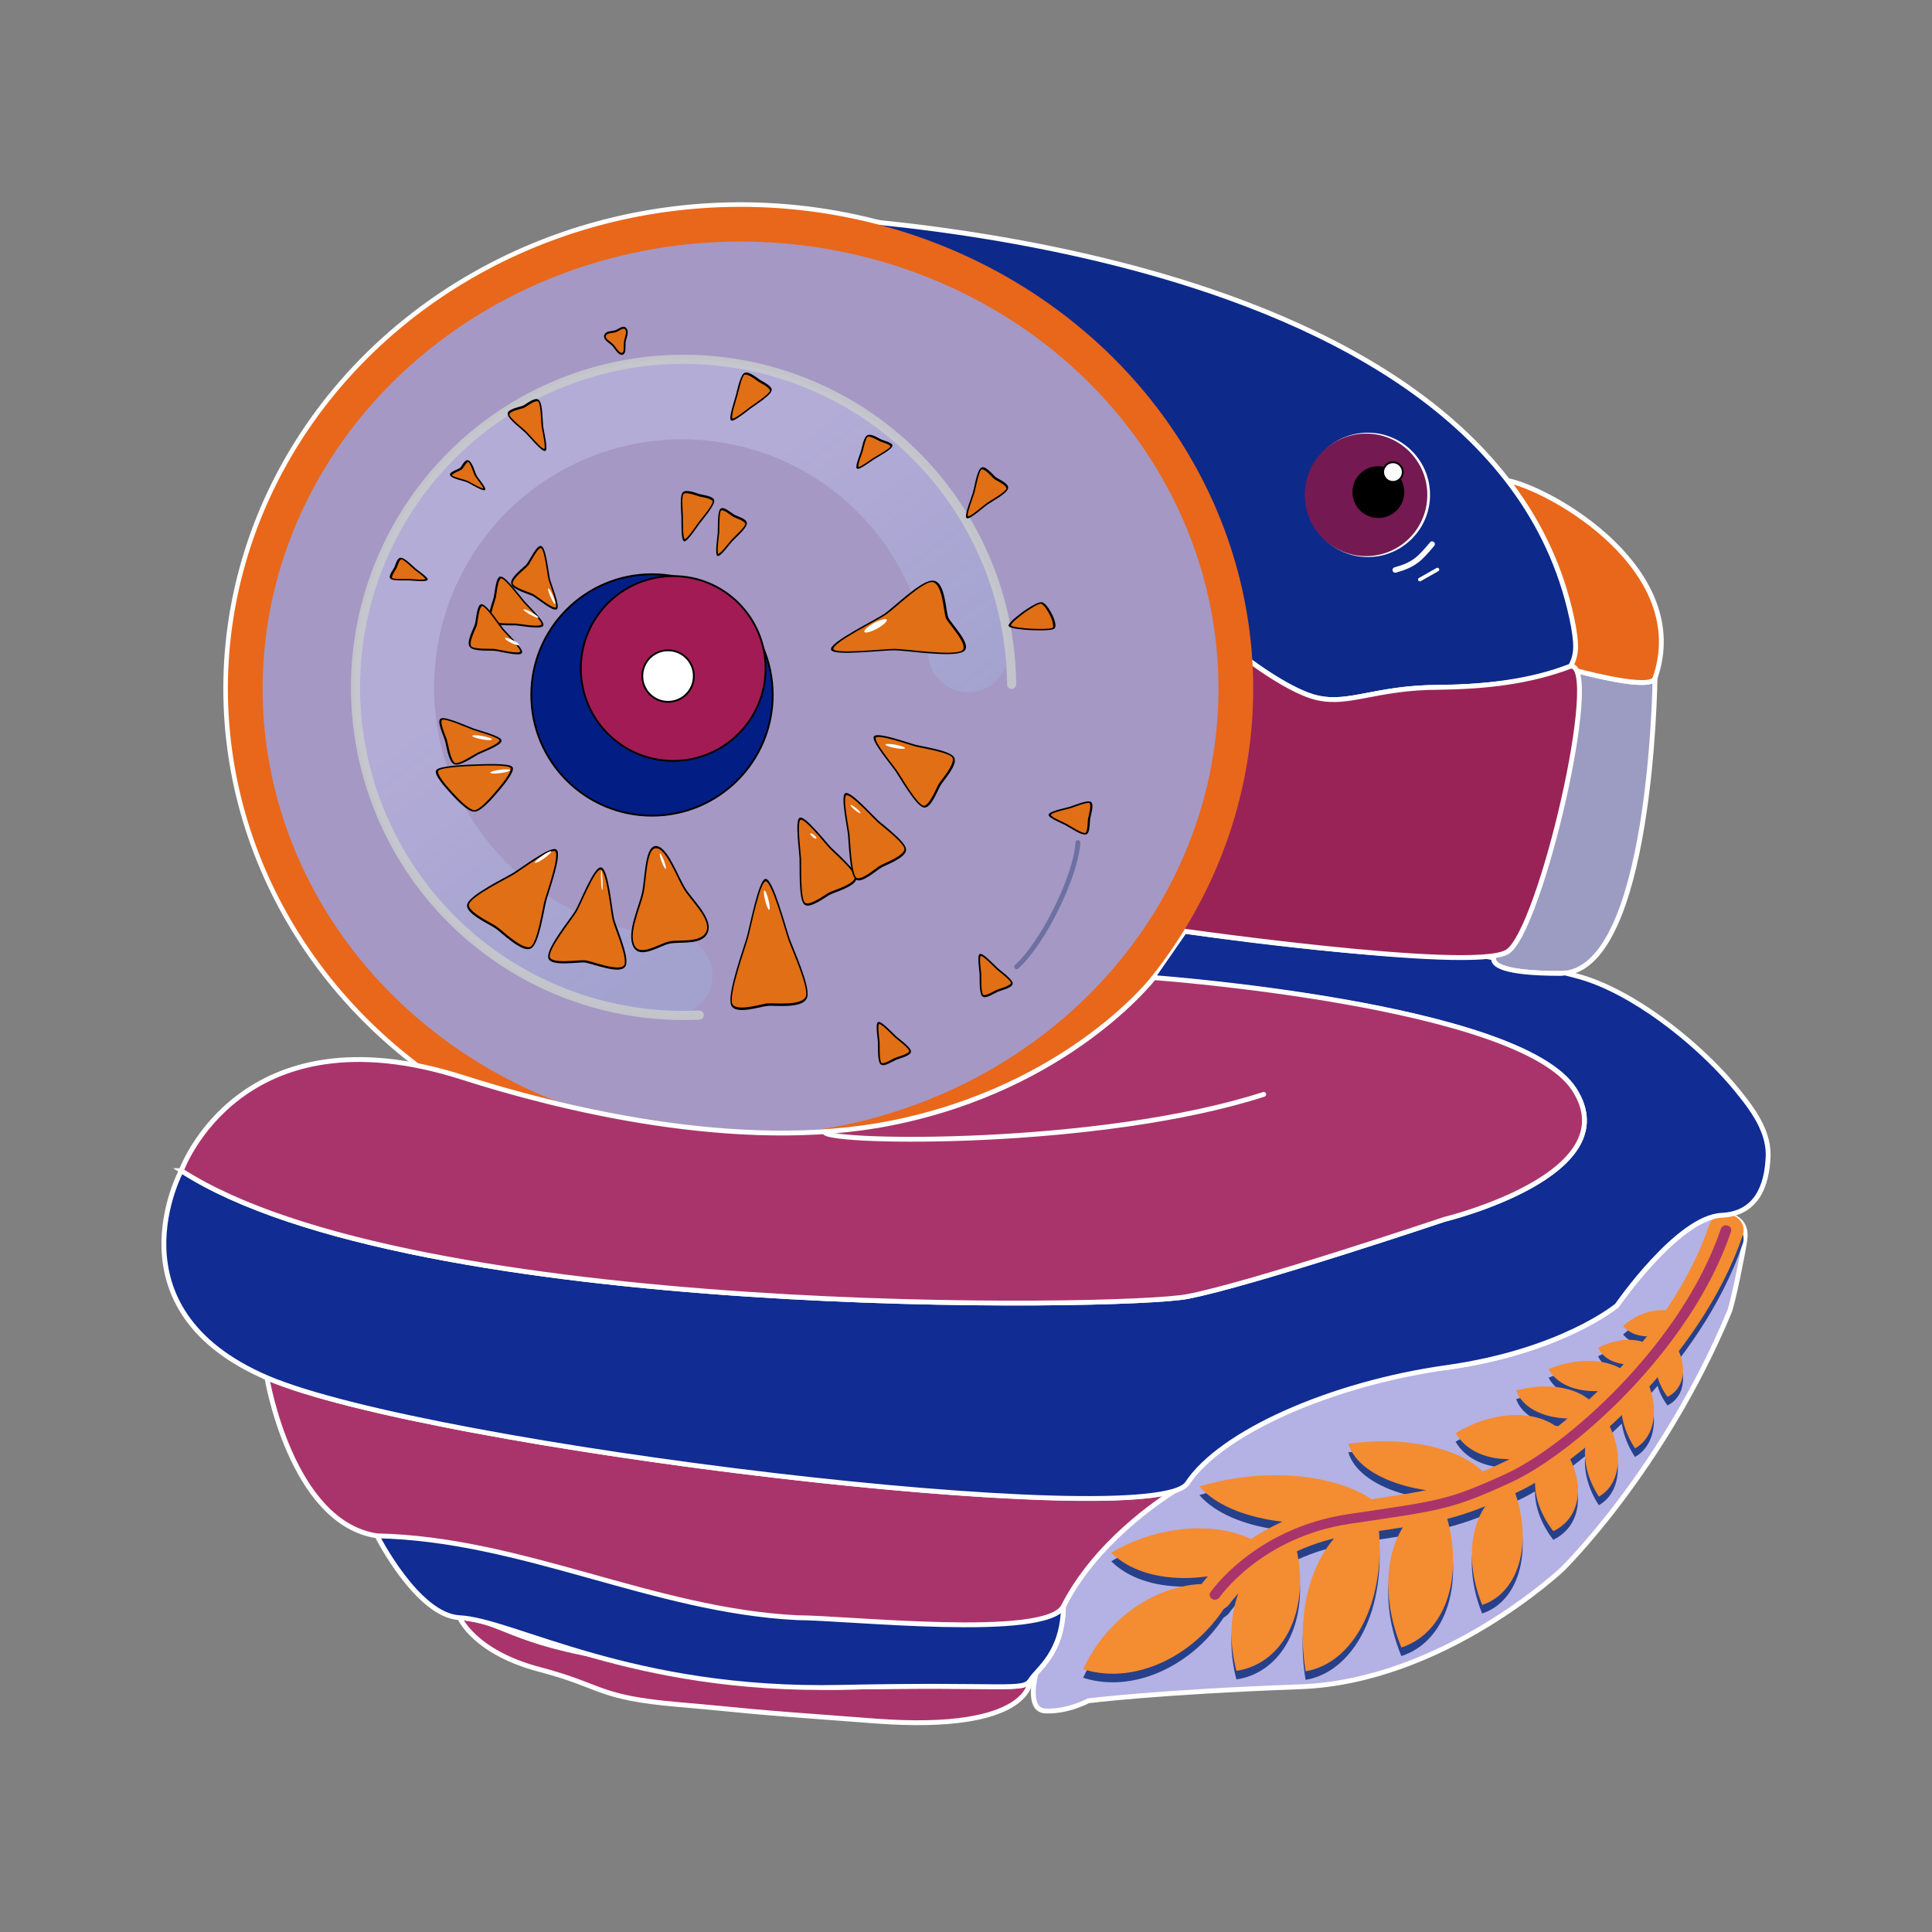 <?xml version="1.0" encoding="UTF-8" standalone="no"?>
<!-- Created with Inkscape (http://www.inkscape.org/) -->

<svg
   width="105.833mm"
   height="105.833mm"
   viewBox="0 0 105.833 105.833"
   version="1.1"
   id="svg5"
   xml:space="preserve"
   inkscape:version="1.4 (1:1.4+202410161351+e7c3feb100)"
   sodipodi:docname="logo_color.svg"
   inkscape:export-filename="logo_1200dpi.png"
   inkscape:export-xdpi="1200"
   inkscape:export-ydpi="1200"
   xmlns:inkscape="http://www.inkscape.org/namespaces/inkscape"
   xmlns:sodipodi="http://sodipodi.sourceforge.net/DTD/sodipodi-0.dtd"
   xmlns:xlink="http://www.w3.org/1999/xlink"
   xmlns="http://www.w3.org/2000/svg"
   xmlns:svg="http://www.w3.org/2000/svg"><rect x="0" y="0" width="105.833" height="105.833" fill="#808080" stroke="none"/><sodipodi:namedview
     id="namedview7"
     pagecolor="#ffffff"
     bordercolor="#000000"
     borderopacity="1"
     inkscape:showpageshadow="false"
     inkscape:pageopacity="0"
     inkscape:pagecheckerboard="true"
     inkscape:deskcolor="#bebebe"
     inkscape:document-units="mm"
     showgrid="false"
     showguides="false"
     inkscape:zoom="1"
     inkscape:cx="351.5"
     inkscape:cy="159.5"
     inkscape:window-width="1854"
     inkscape:window-height="1011"
     inkscape:window-x="0"
     inkscape:window-y="0"
     inkscape:window-maximized="1"
     inkscape:current-layer="layer2"
     labelstyle="default"
     shape-rendering="auto" /><defs
     id="defs2"><linearGradient
       inkscape:collect="always"
       id="linearGradient10751"><stop
         style="stop-color:#a3a3d0;stop-opacity:0.925;"
         offset="0"
         id="stop10747" /><stop
         style="stop-color:#b3acd7;stop-opacity:1;"
         offset="1"
         id="stop10749" /></linearGradient><linearGradient
       inkscape:collect="always"
       xlink:href="#linearGradient10751"
       id="linearGradient1"
       gradientUnits="userSpaceOnUse"
       gradientTransform="translate(-0.136,0.421)"
       x1="203.248"
       y1="-74.68"
       x2="186.634"
       y2="-65.782" /></defs><g
     inkscape:label="Original"
     inkscape:groupmode="layer"
     id="layer1"
     transform="translate(-42.419,-251.185)"
     style="display:inline" /><g
     inkscape:groupmode="layer"
     id="layer2"
     inkscape:label="Vector"
     style="display:inline"
     transform="translate(-64.428,-140.291)"><path
       d="m 104.995,152.573 a 27.131,25.442 0 0 0 -27.132,25.442 27.131,25.442 0 0 0 27.132,25.442 27.131,25.442 0 0 0 27.131,-25.442 27.131,25.442 0 0 0 -27.131,-25.442 z"
       style="display:inline;fill:none;stroke:#ffffff;stroke-width:2.402;stroke-linecap:round;stroke-dasharray:none;stroke-opacity:1"
       id="path110-3" /><path
       d="m 159.033,206.821 c -0.101,0.014 -0.192,0.039 -0.302,0.044 -2.392,0.111 -5.729,4.939 -5.729,4.939 0,0 -3.003,2.513 -9.344,3.403 -13.968,0.687 -19.909,10.977 -20.976,13.071 -0.033,2.16 -0.965,3.077 -1.512,3.693 -0.173,0.75 -0.336,2.006 0.524,2.045 1.224,0.056 2.348,-0.556 2.348,-0.556 0,0 3.77,-0.483 11.612,-0.77 7.842,-0.287 14.35,-6.433 14.35,-6.433 0,0 5.521,-5.378 9.177,-14.154 0.212,-0.636 0.722,-3.126 0.829,-3.906 0.12,-0.869 -0.389,-1.22 -0.977,-1.377 z"
       style="display:inline;fill:#b4b1e4;stroke:#ffffff;stroke-width:0.265px"
       id="path103"
       sodipodi:nodetypes="ssccccscsccsss" /><g
       id="g3"
       transform="matrix(0.968,0,0,0.889,-177.291,3.185)"><g
         id="g4-3"
         transform="matrix(1,0.007,-0.006,1,46.435,21.765)"
         style="display:inline;fill:#f48c32;fill-opacity:1"><g
           id="g5"
           transform="translate(-40.553,-12.511)"><g
             id="g6"
             transform="translate(6.763,3.886)"><g
               id="g4"
               transform="translate(1.2916668e-6,0.529)"
               style="display:inline"><path
                 style="display:inline;fill:none;stroke:#27408a;stroke-width:2;stroke-linecap:round;stroke-linejoin:miter;stroke-dasharray:none;stroke-opacity:1"
                 d="m 307.192,237.442 c 0,0 2.392,-3.855 7.564,-4.727 5.172,-0.872 5.658,-0.887 9.01,-2.585 3.352,-1.698 9.983,-8.052 12.208,-15.358"
                 id="path65582-7-2-1"
                 sodipodi:nodetypes="cssc" /><path
                 style="display:inline;fill:#27408a;fill-opacity:1;stroke-width:0.048"
                 d="m 332.937,221.493 v 0 c 0.959,1.385 0.865,2.985 -0.21,3.573 v 0 0 c -0.959,-1.385 -0.865,-2.985 0.21,-3.573 z"
                 id="path78025-0-7-0-8-9-1-0-8" /><path
                 style="display:inline;fill:#27408a;fill-opacity:1;stroke-width:0.048"
                 d="m 333.751,220.362 v 0 c -1.22,1.162 -2.815,1.317 -3.562,0.346 v 0 0 c 1.22,-1.162 2.815,-1.317 3.562,-0.346 z"
                 id="path78025-0-7-0-8-9-1-7-5-7" /><path
                 style="display:inline;fill:#27408a;fill-opacity:1;stroke-width:0.048"
                 d="m 332.322,222.591 v 0 c -1.466,0.831 -3.05,0.594 -3.539,-0.529 v 0 0 c 1.466,-0.831 3.05,-0.594 3.539,0.529 z"
                 id="path78025-0-7-0-8-9-1-6-5-9" /><path
                 style="display:inline;fill:#27408a;fill-opacity:1;stroke-width:0.121"
                 d="m 319.889,231.355 v 0 c 1.588,4.115 0.636,8.26 -2.127,9.259 v 0 0 c -1.588,-4.115 -0.636,-8.26 2.127,-9.259 z"
                 id="path78025-0-7-04-2" /><path
                 style="display:inline;fill:#27408a;fill-opacity:1;stroke-width:0.114"
                 d="m 316.852,232.271 v 0 c -4.058,1.39 -8.794,0.719 -10.578,-1.497 v 0 0 c 4.058,-1.39 8.794,-0.719 10.578,1.497 z"
                 id="path78025-0-7-7-3-0" /><path
                 style="display:inline;fill:#27408a;fill-opacity:1;stroke-width:0.095"
                 d="m 323.984,230.586 v 0 c 1.244,3.277 0.498,6.578 -1.666,7.373 v 0 0 c -1.244,-3.277 -0.498,-6.578 1.666,-7.373 z"
                 id="path78025-0-7-0-6-2" /><path
                 style="display:inline;fill:#27408a;fill-opacity:1;stroke-width:0.101"
                 d="m 322.965,230.879 v 0 c -3.948,0.646 -7.655,-0.605 -8.28,-2.795 v 0 0 c 3.948,-0.646 7.655,0.605 8.28,2.795 z"
                 id="path78025-0-7-0-3-3-3" /><path
                 style="display:inline;fill:#27408a;fill-opacity:1;stroke-width:0.075"
                 d="m 326.648,227.923 v 0 c 1.521,2.119 1.372,4.565 -0.333,5.463 v 0 0 c -1.521,-2.119 -1.372,-4.565 0.333,-5.463 z"
                 id="path78025-0-7-0-8-8-7" /><path
                 style="display:inline;fill:#27408a;fill-opacity:1;stroke-width:0.086"
                 d="m 327.196,227.824 v 0 c -2.518,1.68 -5.403,1.483 -6.444,-0.44 v 0 0 c 2.518,-1.68 5.403,-1.483 6.444,0.44 z"
                 id="path78025-0-7-0-8-5-6-5" /><path
                 style="display:inline;fill:#27408a;fill-opacity:1;stroke-width:0.062"
                 d="m 329.138,226.293 v 0 c 1.167,1.918 1.052,4.133 -0.256,4.946 v 0 0 c -1.167,-1.918 -1.052,-4.133 0.256,-4.946 z"
                 id="path78025-0-7-0-8-9-9-9" /><path
                 style="display:inline;fill:#27408a;fill-opacity:1;stroke-width:0.062"
                 d="m 328.903,226.18 v 0 c -2.144,0.667 -4.264,0.018 -4.737,-1.448 v 0 0 c 2.144,-0.667 4.264,-0.018 4.737,1.448 z"
                 id="path78025-0-7-0-8-9-3-7-2" /><path
                 style="display:inline;fill:#27408a;fill-opacity:1;stroke-width:0.062"
                 d="m 330.879,224.223 v 0 c -2.039,0.939 -4.226,0.572 -4.884,-0.821 v 0 0 c 2.039,-0.939 4.226,-0.572 4.884,0.821 z"
                 id="path78025-0-7-0-8-9-4-2-2" /><path
                 style="display:inline;fill:#27408a;fill-opacity:1;stroke-width:0.062"
                 d="m 331.164,223.306 v 0 c 1.167,1.918 1.052,4.133 -0.256,4.946 v 0 0 c -1.167,-1.918 -1.052,-4.133 0.256,-4.946 z"
                 id="path78025-0-7-0-8-9-6-1-8" /><path
                 style="display:inline;fill:#27408a;fill-opacity:1;stroke-width:0.112"
                 d="m 308.436,242.117 v 0 c -0.96,-3.867 0.506,-7.381 3.275,-7.85 v 0 0 c 0.96,3.867 -0.506,7.381 -3.275,7.85 z"
                 id="path78025-0-79-9" /><path
                 style="display:inline;fill:#27408a;fill-opacity:1;stroke-width:0.129"
                 d="m 316.316,232.356 v 0 c 0.771,4.824 -1.004,9.194 -3.964,9.761 v 0 0 c -0.771,-4.824 1.004,-9.194 3.964,-9.761 z"
                 id="path78025-0-4-2-7" /><path
                 style="display:inline;fill:#27408a;fill-opacity:1;stroke-width:0.108"
                 d="m 310.408,234.884 v 0 c -3.126,2.047 -7.199,2.049 -9.096,0.003 v 0 0 c 3.126,-2.047 7.198,-2.049 9.096,-0.003 z"
                 id="path78025-01-2-3" /><path
                 style="display:inline;fill:#27408a;fill-opacity:1;stroke-width:0.125"
                 d="m 308.33,237.045 v 0 c -1.595,3.855 -5.43,6.108 -8.567,5.031 v 0 0 c 1.595,-3.855 5.43,-6.108 8.567,-5.031 z"
                 id="path78025-8-6" /></g><path
               style="display:inline;fill:none;fill-opacity:1;stroke:#f48c32;stroke-width:2;stroke-linecap:round;stroke-linejoin:miter;stroke-dasharray:none;stroke-opacity:1"
               d="m 307.192,237.442 c 0,0 2.392,-3.855 7.564,-4.727 5.172,-0.872 5.658,-0.887 9.01,-2.585 3.352,-1.698 9.983,-8.052 12.208,-15.358"
               id="path65582-7-2-1-1"
               sodipodi:nodetypes="cssc" /><path
               style="display:inline;fill:#f48c32;fill-opacity:1;stroke-width:0.048"
               d="m 332.937,221.493 v 0 c 0.959,1.385 0.865,2.985 -0.21,3.573 v 0 0 c -0.959,-1.385 -0.865,-2.985 0.21,-3.573 z"
               id="path78025-0-7-0-8-9-1-0-8-9" /><path
               style="display:inline;fill:#f48c32;fill-opacity:1;stroke-width:0.048"
               d="m 333.751,220.362 v 0 c -1.22,1.162 -2.815,1.317 -3.562,0.346 v 0 0 c 1.22,-1.162 2.815,-1.317 3.562,-0.346 z"
               id="path78025-0-7-0-8-9-1-7-5-7-4" /><path
               style="display:inline;fill:#f48c32;fill-opacity:1;stroke-width:0.048"
               d="m 332.322,222.591 v 0 c -1.466,0.831 -3.05,0.594 -3.539,-0.529 v 0 0 c 1.466,-0.831 3.05,-0.594 3.539,0.529 z"
               id="path78025-0-7-0-8-9-1-6-5-9-7" /><path
               style="display:inline;fill:#f48c32;fill-opacity:1;stroke-width:0.121"
               d="m 319.889,231.355 v 0 c 1.588,4.115 0.636,8.26 -2.127,9.259 v 0 0 c -1.588,-4.115 -0.636,-8.26 2.127,-9.259 z"
               id="path78025-0-7-04-2-8" /><path
               style="display:inline;fill:#f48c32;fill-opacity:1;stroke-width:0.114"
               d="m 316.852,232.271 v 0 c -4.058,1.39 -8.794,0.719 -10.578,-1.497 v 0 0 c 4.058,-1.39 8.794,-0.719 10.578,1.497 z"
               id="path78025-0-7-7-3-0-4" /><path
               style="display:inline;fill:#f48c32;fill-opacity:1;stroke-width:0.095"
               d="m 323.984,230.586 v 0 c 1.244,3.277 0.498,6.578 -1.666,7.373 v 0 0 c -1.244,-3.277 -0.498,-6.578 1.666,-7.373 z"
               id="path78025-0-7-0-6-2-5" /><path
               style="display:inline;fill:#f48c32;fill-opacity:1;stroke-width:0.101"
               d="m 322.965,230.879 v 0 c -3.948,0.646 -7.655,-0.605 -8.28,-2.795 v 0 0 c 3.948,-0.646 7.655,0.605 8.28,2.795 z"
               id="path78025-0-7-0-3-3-3-0" /><path
               style="display:inline;fill:#f48c32;fill-opacity:1;stroke-width:0.075"
               d="m 326.648,227.923 v 0 c 1.521,2.119 1.372,4.565 -0.333,5.463 v 0 0 c -1.521,-2.119 -1.372,-4.565 0.333,-5.463 z"
               id="path78025-0-7-0-8-8-7-3" /><path
               style="display:inline;fill:#f48c32;fill-opacity:1;stroke-width:0.086"
               d="m 327.196,227.824 v 0 c -2.518,1.68 -5.403,1.483 -6.444,-0.44 v 0 0 c 2.518,-1.68 5.403,-1.483 6.444,0.44 z"
               id="path78025-0-7-0-8-5-6-5-6" /><path
               style="display:inline;fill:#f48c32;fill-opacity:1;stroke-width:0.062"
               d="m 329.138,226.293 v 0 c 1.167,1.918 1.052,4.133 -0.256,4.946 v 0 0 c -1.167,-1.918 -1.052,-4.133 0.256,-4.946 z"
               id="path78025-0-7-0-8-9-9-9-1" /><path
               style="display:inline;fill:#f48c32;fill-opacity:1;stroke-width:0.062"
               d="m 328.903,226.18 v 0 c -2.144,0.667 -4.264,0.018 -4.737,-1.448 v 0 0 c 2.144,-0.667 4.264,-0.018 4.737,1.448 z"
               id="path78025-0-7-0-8-9-3-7-2-0" /><path
               style="display:inline;fill:#f48c32;fill-opacity:1;stroke-width:0.062"
               d="m 330.879,224.223 v 0 c -2.039,0.939 -4.226,0.572 -4.884,-0.821 v 0 0 c 2.039,-0.939 4.226,-0.572 4.884,0.821 z"
               id="path78025-0-7-0-8-9-4-2-2-6" /><path
               style="display:inline;fill:#f48c32;fill-opacity:1;stroke-width:0.062"
               d="m 331.164,223.306 v 0 c 1.167,1.918 1.052,4.133 -0.256,4.946 v 0 0 c -1.167,-1.918 -1.052,-4.133 0.256,-4.946 z"
               id="path78025-0-7-0-8-9-6-1-8-3" /><path
               style="display:inline;fill:#f48c32;fill-opacity:1;stroke-width:0.112"
               d="m 308.436,242.117 v 0 c -0.96,-3.867 0.506,-7.381 3.275,-7.85 v 0 0 c 0.96,3.867 -0.506,7.381 -3.275,7.85 z"
               id="path78025-0-79-9-2" /><path
               style="display:inline;fill:#f48c32;fill-opacity:1;stroke-width:0.129"
               d="m 316.316,232.356 v 0 c 0.771,4.824 -1.004,9.194 -3.964,9.761 v 0 0 c -0.771,-4.824 1.004,-9.194 3.964,-9.761 z"
               id="path78025-0-4-2-7-0" /><path
               style="display:inline;fill:#f48c32;fill-opacity:1;stroke-width:0.108"
               d="m 310.408,234.884 v 0 c -3.126,2.047 -7.199,2.049 -9.096,0.003 v 0 0 c 3.126,-2.047 7.198,-2.049 9.096,-0.003 z"
               id="path78025-01-2-3-6" /><path
               style="display:inline;fill:#f48c32;fill-opacity:1;stroke-width:0.125"
               d="m 308.33,237.045 v 0 c -1.595,3.855 -5.43,6.108 -8.567,5.031 v 0 0 c 1.595,-3.855 5.43,-6.108 8.567,-5.031 z"
               id="path78025-8-6-1" /><path
               style="display:inline;fill:none;fill-opacity:1;stroke:#a9346b;stroke-width:0.6;stroke-linecap:round;stroke-linejoin:miter;stroke-dasharray:none;stroke-opacity:1"
               d="m 307.192,237.442 c 0,0 2.392,-3.855 7.564,-4.727 5.172,-0.872 5.658,-0.887 9.01,-2.585 3.352,-1.698 9.983,-8.052 12.208,-15.358"
               id="path65582-7-2-1-1-5"
               sodipodi:nodetypes="cssc" /></g></g></g></g><path
       d="m 89.608,228.907 c 0,0 0.787,1.888 4.366,2.832 3.579,0.944 3.107,1.534 7.63,1.927 4.523,0.393 2.281,0.275 10.815,0.904 8.534,0.629 8.455,-2.242 8.455,-2.242 -0.393,0.629 -1.258,0.197 -10.422,0.393 -3.289,0.071 -5.134,-0.905 -6.254,-1.055 -2.002,-0.267 -1.988,0.101 -5.859,-0.479 -6.037,-0.905 -6.41,-2.163 -8.731,-2.281 z"
       style="display:inline;fill:#a9346b;stroke:#ffffff;stroke-width:0.265px"
       id="path100"
       sodipodi:nodetypes="cssscssscc" /><path
       d="m 85.085,224.424 c 0,0 2.202,4.365 4.522,4.483 2.953,0.15 9.398,4.06 20.844,3.815 9.163,-0.197 10.028,0.236 10.422,-0.393 0.393,-0.629 1.77,-1.455 1.809,-4.05 -0.938,1.839 -10.083,-0.208 -12.643,-0.325 -3.557,-0.163 -7.89,-1.629 -11.28,-2.575 -3.162,-0.882 -12.847,-2.842 -13.674,-0.954 z"
       style="display:inline;fill:#112c92;stroke:#ffffff;stroke-width:0.265px"
       id="path99"
       sodipodi:nodetypes="cssscssc" /><path
       d="m 79.051,215.764 c 4.8e-4,0.003 1.316,7.953 6.034,8.66 7.948,0.166 15.09,4.088 23.022,4.483 2.698,0 13.637,1.21 14.575,-0.629 1.778,-3.487 5.226,-5.778 6.141,-6.347 -0.165,0.057 -0.361,0.108 -0.581,0.153 -0.009,0.002 -0.017,0.004 -0.026,0.006 -0.216,0.044 -0.457,0.082 -0.721,0.115 -0.021,0.003 -0.04,0.006 -0.06,0.008 -0.176,0.021 -0.377,0.037 -0.573,0.054 -0.518,0.045 -1.1,0.076 -1.746,0.091 -0.175,0.004 -0.352,0.008 -0.536,0.01 -0.63,0.008 -1.32,-4.3e-4 -2.043,-0.016 -0.559,-0.012 -1.159,-0.035 -1.767,-0.06 -0.445,-0.018 -0.882,-0.035 -1.351,-0.06 -0.644,-0.034 -1.312,-0.077 -1.995,-0.124 -0.512,-0.035 -1.022,-0.07 -1.553,-0.111 -0.672,-0.052 -1.356,-0.11 -2.054,-0.171 -0.593,-0.052 -1.187,-0.106 -1.796,-0.164 -0.699,-0.067 -1.4,-0.138 -2.115,-0.213 -0.627,-0.066 -1.254,-0.134 -1.89,-0.206 -0.712,-0.08 -1.42,-0.162 -2.14,-0.249 -0.681,-0.082 -1.358,-0.168 -2.042,-0.255 -0.682,-0.088 -1.358,-0.176 -2.039,-0.268 -0.705,-0.096 -1.401,-0.195 -2.101,-0.296 -0.676,-0.097 -1.345,-0.194 -2.012,-0.295 -0.691,-0.105 -1.363,-0.213 -2.04,-0.321 -0.64,-0.103 -1.278,-0.204 -1.902,-0.31 -0.702,-0.119 -1.373,-0.24 -2.051,-0.362 -0.565,-0.102 -1.135,-0.202 -1.68,-0.305 -0.676,-0.128 -1.307,-0.259 -1.948,-0.39 -0.505,-0.103 -1.023,-0.205 -1.503,-0.308 -0.964,-0.209 -1.876,-0.419 -2.721,-0.63 -0.084,-0.021 -0.17,-0.042 -0.253,-0.062 -0.9,-0.228 -1.721,-0.456 -2.453,-0.683 -0.044,-0.013 -0.093,-0.027 -0.136,-0.041 -0.279,-0.088 -0.533,-0.175 -0.784,-0.262 -0.086,-0.03 -0.184,-0.06 -0.267,-0.09 -0.325,-0.117 -0.626,-0.234 -0.895,-0.35 z"
       style="display:inline;fill:#a9346b;stroke:#ffffff;stroke-width:0.265px"
       id="path105"
       sodipodi:nodetypes="csssccccccccccsscccsccscscscscssccccsccc" /><path
       d="m 150.675,177.006 c 0.913,1.844 -1.993,14.369 -3.678,15.424 -0.143,0.09 -0.398,0.152 -0.702,0.202 -0.192,0.337 -0.077,0.982 3.621,0.982 5.006,0 5.172,-16.172 5.172,-16.172 -0.2,0.575 -2.824,-0.02 -4.413,-0.436 z"
       style="display:inline;fill:#9c9bc2;stroke:#ffffff;stroke-width:0.265px"
       id="path129" /><path
       d="m 147.01,166.616 c 1.538,2.083 3.967,7.571 3.454,10.171 0.086,0.027 0.155,0.105 0.211,0.218 1.589,0.416 4.213,1.011 4.413,0.436 2.064,-5.933 -5.658,-10.347 -8.078,-10.826 z"
       style="display:inline;fill:#e8671b;stroke:#ffffff;stroke-width:0.265px"
       id="path128"
       sodipodi:nodetypes="ccccc" /><path
       d="m 106.219,152.055 c 0.474,0.199 0.945,0.413 1.414,0.639 12.945,1.172 23.224,10.872 24.379,23.036 0.1,0.143 0.071,0.106 0.158,0.231 0.388,0.308 2.789,2.18 4.4,2.552 0.231,0.053 0.455,0.083 0.677,0.096 0.208,0.011 0.414,0.007 0.624,-0.009 0.013,-0.001 0.027,-0.002 0.04,-0.003 0.204,-0.017 0.412,-0.044 0.626,-0.078 1.169,-0.186 2.551,-0.577 4.782,-0.577 1.182,0 3.014,-0.112 4.57,-0.399 0.288,-0.053 0.567,-0.112 0.83,-0.178 0.016,-0.004 0.033,-0.008 0.049,-0.012 0.267,-0.068 0.517,-0.143 0.745,-0.224 0.589,-0.211 0,0 0.949,-0.342 0.409,-0.724 0.279,-1.411 0.156,-2.186 -4.141,-22.043 -44.4,-22.547 -44.4,-22.547 z"
       style="display:inline;fill:#0d298a;stroke:#ffffff;stroke-width:0.265px"
       id="path127"
       sodipodi:nodetypes="ccccsssccssscccscc" /><path
       d="m 129.322,191.304 -1.771,2.559 c 0,0 20.105,1.434 23.112,6.105 3.007,4.672 -7.115,7.119 -7.115,7.119 0,0 -10.587,3.56 -14.081,4.227 -3.494,0.667 -42.427,1.287 -55.107,-6.897 0,0 -4.099,7.564 4.692,11.346 8.791,3.782 48.571,8.565 50.416,5.784 1.845,-2.781 7.852,-5.451 14.192,-6.341 6.34,-0.89 9.344,-3.403 9.344,-3.403 0,0 3.337,-4.828 5.729,-4.939 1.882,-0.087 2.498,-1.55 2.554,-3.292 0.017,-1.497 -1.063,-2.79 -1.969,-3.882 -2.096,-2.446 -5.49,-5.071 -8.333,-5.887 -0.262,-0.075 -0.549,-0.143 -0.825,-0.214 -0.081,0.009 -0.159,0.025 -0.243,0.025 -3.273,0 -3.736,-0.504 -3.666,-0.854 -0.135,-0.023 -0.265,-0.049 -0.4,-0.072 -5.899,0.206 -16.525,-1.384 -16.525,-1.384 z"
       style="display:inline;fill:#112c92;stroke:#ffffff;stroke-width:0.265"
       id="path104"
       sodipodi:nodetypes="scscscssscsccccsccs" /><path
       d="m 132.021,175.847 c 1.183,3.967 -4.103,15.26 -4.103,15.26 0,0 17.187,2.506 19.078,1.322 1.832,-1.147 5.222,-15.837 3.467,-15.642 -2.28,0.867 -4.704,1.12 -7.143,1.154 -3.542,0 -4.948,0.988 -6.75,0.572 -1.751,-0.404 -4.549,-2.667 -4.549,-2.667 z"
       style="display:inline;fill:#992357;stroke:#ffffff;stroke-width:0.265px"
       id="path126"
       sodipodi:nodetypes="scscsscs" /><path
       d="m 104.995,152.573 a 27.131,25.442 0 0 0 -27.132,25.442 27.131,25.442 0 0 0 27.132,25.442 27.131,25.442 0 0 0 27.131,-25.442 27.131,25.442 0 0 0 -27.131,-25.442 z"
       style="display:inline;fill:#a598c4;stroke:#e8671b;stroke-width:1.902;stroke-linecap:round;stroke-dasharray:none"
       id="path110" /><path
       style="display:inline;fill:#a9346b;fill-opacity:1;stroke:#ffffff;stroke-width:0.265px;stroke-linecap:butt;stroke-linejoin:miter;stroke-opacity:1"
       d="m 74.36,204.418 c 0,0 3.206,-9.017 15.426,-5.103 5.005,1.603 15.041,4.181 23.481,2.492 9.748,-1.95 14.371,-7.962 14.371,-7.962 0,0 20.019,1.452 23.026,6.124 3.007,4.672 -7.116,7.119 -7.116,7.119 0,0 -10.586,3.559 -14.081,4.227 -3.494,0.667 -42.426,1.288 -55.107,-6.897 z"
       id="path57498-5"
       sodipodi:nodetypes="csscscsc" /><path
       style="fill:none;fill-opacity:1;stroke:#ffffff;stroke-width:0.265;stroke-linecap:round;stroke-dasharray:none;stroke-opacity:1"
       d="m 109.619,202.335 c 0.48,0.591 15.036,0.801 24.034,-2.095"
       id="path106"
       sodipodi:nodetypes="cc" /><circle
       style="display:inline;fill:#ffffff;fill-opacity:1;stroke:#ffffff;stroke-width:0.1;stroke-linecap:round;stroke-dasharray:none;stroke-opacity:1"
       id="path2832-7-2"
       cx="139.358"
       cy="167.399"
       r="3.356" /><circle
       style="display:inline;fill:#741951;fill-opacity:1;stroke:none;stroke-width:0.1;stroke-linecap:round;stroke-dasharray:none;stroke-opacity:1"
       id="path2832-7"
       cx="139.259"
       cy="167.399"
       r="3.356" /><circle
       style="display:inline;fill:#000000;fill-opacity:1;stroke:#000000;stroke-width:0.1;stroke-linecap:round;stroke-dasharray:none;stroke-opacity:1"
       id="path2832-7-8"
       cx="139.933"
       cy="167.248"
       r="1.369" /><circle
       style="display:inline;fill:#ffffff;fill-opacity:1;stroke:#000000;stroke-width:0.1;stroke-linecap:round;stroke-dasharray:none;stroke-opacity:1"
       id="path2832-7-8-4"
       cx="140.733"
       cy="166.151"
       r="0.538" /><g
       id="g25800" /><path
       style="display:inline;fill:none;fill-opacity:1;stroke:url(#linearGradient1);stroke-width:4.392;stroke-linecap:round;stroke-dasharray:none;stroke-opacity:1"
       id="path2832-0-9-8-29"
       sodipodi:type="arc"
       sodipodi:cx="191.98395"
       sodipodi:cy="-71.904144"
       sodipodi:rx="15.785485"
       sodipodi:ry="15.785485"
       sodipodi:start="0.19563509"
       sodipodi:end="4.7510299"
       sodipodi:arc-type="arc"
       d="m 207.468,-68.836 a 15.785,15.785 0 0 1 -17.739,12.555 15.785,15.785 0 0 1 -13.466,-17.058 15.785,15.785 0 0 1 16.33,-14.34"
       transform="rotate(80.76)"
       sodipodi:open="true" /><path
       style="display:inline;fill:none;fill-opacity:1;stroke:#c8cbcc;stroke-width:0.5;stroke-linecap:round;stroke-dasharray:none;stroke-opacity:0.847"
       id="path2832-0-9-1-1"
       sodipodi:type="arc"
       sodipodi:cx="182.60928"
       sodipodi:cy="-93.257881"
       sodipodi:rx="17.971073"
       sodipodi:ry="17.971073"
       sodipodi:start="0"
       sodipodi:end="4.7510299"
       sodipodi:arc-type="arc"
       d="m 200.58,-93.258 a 17.971,17.971 0 0 1 -11.255,16.669 17.971,17.971 0 0 1 -19.667,-4.209 17.971,17.971 0 0 1 -3.446,-19.815 17.971,17.971 0 0 1 17.091,-10.602"
       sodipodi:open="true"
       transform="rotate(87.262)" /><circle
       style="display:inline;fill:#021e85;fill-opacity:1;stroke:#000000;stroke-width:0.1;stroke-linecap:round;stroke-dasharray:none;stroke-opacity:1"
       id="path2832-6"
       cx="100.144"
       cy="178.36"
       r="6.612" /><circle
       style="display:inline;fill:#a31b55;fill-opacity:1;stroke:#000000;stroke-width:0.1;stroke-linecap:round;stroke-dasharray:none;stroke-opacity:1"
       id="path2832"
       cx="101.306"
       cy="176.91"
       r="5.061" /><path
       sodipodi:type="star"
       style="display:inline;fill:#e16f15;fill-opacity:1;stroke:#000000;stroke-width:0.335;stroke-linecap:round;stroke-dasharray:none;stroke-opacity:1"
       id="path13821-5-5-9-4-7"
       inkscape:flatsided="false"
       sodipodi:sides="3"
       sodipodi:cx="124.3213"
       sodipodi:cy="169.41016"
       sodipodi:r1="1.4327388"
       sodipodi:r2="2.532846"
       sodipodi:arg1="0.33096186"
       sodipodi:arg2="1.305822"
       inkscape:rounded="0.31919103"
       inkscape:randomized="0"
       d="m 125.676,169.876 c -0.171,0.647 -0.035,1.851 -0.692,1.979 -0.721,0.141 -1.223,-0.986 -1.744,-1.504 -0.475,-0.472 -1.585,-0.956 -1.368,-1.588 0.239,-0.695 1.465,-0.566 2.174,-0.758 0.646,-0.175 1.62,-0.895 2.06,-0.39 0.483,0.554 -0.242,1.552 -0.43,2.262 z"
       inkscape:transform-center-x="-0.37360633"
       inkscape:transform-center-y="0.65008718"
       transform="matrix(0.277,-0.004,0.029,0.322,58.914,104.833)" /><path
       sodipodi:type="star"
       style="display:inline;fill:#e16f15;fill-opacity:1;stroke:#000000;stroke-width:0.269;stroke-linecap:round;stroke-dasharray:none;stroke-opacity:1"
       id="path13821-5-5-9-4-5"
       inkscape:flatsided="false"
       sodipodi:sides="3"
       sodipodi:cx="124.3213"
       sodipodi:cy="169.41016"
       sodipodi:r1="1.982127"
       sodipodi:r2="3.438669"
       sodipodi:arg1="0.85602166"
       sodipodi:arg2="1.825554"
       inkscape:rounded="0.17628239"
       inkscape:randomized="0"
       d="m 125.62,170.907 c -0.351,0.356 -1.693,1.994 -2.166,1.831 -0.524,-0.181 -0.932,-2.417 -1.079,-2.951 -0.133,-0.482 -0.88,-2.463 -0.503,-2.791 0.418,-0.363 2.559,0.401 3.095,0.541 0.484,0.126 2.573,0.469 2.668,0.96 0.105,0.544 -1.627,2.016 -2.016,2.41 z"
       inkscape:transform-center-x="0.65030674"
       inkscape:transform-center-y="1.1931066"
       transform="matrix(-0.092,-0.376,0.303,-0.267,62.53,260.293)" /><path
       sodipodi:type="star"
       style="display:inline;fill:#e16f15;fill-opacity:1;stroke:#000000;stroke-width:0.269;stroke-linecap:round;stroke-dasharray:none;stroke-opacity:1"
       id="path13821-5-5-9-4-9"
       inkscape:flatsided="false"
       sodipodi:sides="3"
       sodipodi:cx="124.3213"
       sodipodi:cy="169.41016"
       sodipodi:r1="1.7018547"
       sodipodi:r2="3.1445813"
       sodipodi:arg1="0.96937442"
       sodipodi:arg2="1.9931588"
       inkscape:rounded="0.17628239"
       inkscape:randomized="0"
       d="m 125.284,170.813 c -0.384,0.277 -1.825,1.669 -2.252,1.465 -0.44,-0.21 -0.358,-2.251 -0.408,-2.736 -0.048,-0.471 -0.533,-2.415 -0.143,-2.683 0.402,-0.276 2.128,0.815 2.573,1.015 0.432,0.194 2.358,0.746 2.395,1.218 0.038,0.486 -1.77,1.436 -2.166,1.721 z"
       inkscape:transform-center-x="0.62930677"
       inkscape:transform-center-y="1.2262548"
       transform="matrix(-0.102,-0.373,0.296,-0.275,66.852,262.254)" /><path
       sodipodi:type="star"
       style="display:inline;fill:#e16f15;fill-opacity:1;stroke:#000000;stroke-width:0.269;stroke-linecap:round;stroke-dasharray:none;stroke-opacity:1"
       id="path13821-5-5-9-4-2"
       inkscape:flatsided="false"
       sodipodi:sides="3"
       sodipodi:cx="124.3213"
       sodipodi:cy="169.41016"
       sodipodi:r1="2.0018449"
       sodipodi:r2="3.438669"
       sodipodi:arg1="0.87316829"
       sodipodi:arg2="1.8427006"
       inkscape:rounded="0.17628239"
       inkscape:randomized="0"
       d="m 125.607,170.944 c -0.357,0.35 -1.74,1.949 -2.209,1.778 -0.521,-0.19 -0.91,-2.429 -1.048,-2.966 -0.125,-0.484 -0.818,-2.481 -0.435,-2.803 0.425,-0.356 2.558,0.426 3.092,0.575 0.482,0.134 2.558,0.532 2.645,1.024 0.096,0.546 -1.648,2.002 -2.044,2.391 z"
       inkscape:transform-center-x="1.0197831"
       inkscape:transform-center-y="0.76168174"
       transform="matrix(0.017,-0.386,0.366,-0.171,41.333,238.875)" /><path
       sodipodi:type="star"
       style="display:inline;fill:#e16f15;fill-opacity:1;stroke:#000000;stroke-width:0.345;stroke-linecap:round;stroke-dasharray:none;stroke-opacity:1"
       id="path13821-5-5-9-4-3"
       inkscape:flatsided="false"
       sodipodi:sides="3"
       sodipodi:cx="124.3213"
       sodipodi:cy="169.41016"
       sodipodi:r1="1.9177796"
       sodipodi:r2="3.438669"
       sodipodi:arg1="0.63454264"
       sodipodi:arg2="1.604075"
       inkscape:rounded="0.17628239"
       inkscape:randomized="0"
       d="m 125.866,170.547 c -0.264,0.424 -1.162,2.355 -1.659,2.3 -0.549,-0.061 -1.382,-2.18 -1.642,-2.668 -0.235,-0.441 -1.459,-2.184 -1.162,-2.587 0.327,-0.445 2.58,-0.107 3.131,-0.088 0.5,0.017 2.621,-0.171 2.821,0.287 0.221,0.506 -1.197,2.287 -1.489,2.756 z"
       inkscape:transform-center-x="0.98349553"
       inkscape:transform-center-y="0.29933653"
       transform="matrix(0.078,-0.29,0.308,-0.068,50.331,212.52)" /><path
       sodipodi:type="star"
       style="display:inline;fill:#e16f15;fill-opacity:1;stroke:#000000;stroke-width:0.269;stroke-linecap:round;stroke-dasharray:none;stroke-opacity:1"
       id="path13821-5-5-9-4-6"
       inkscape:flatsided="false"
       sodipodi:sides="3"
       sodipodi:cx="124.3213"
       sodipodi:cy="169.41016"
       sodipodi:r1="1.9012223"
       sodipodi:r2="3.5797782"
       sodipodi:arg1="0.91272888"
       sodipodi:arg2="1.923766"
       inkscape:rounded="0.17628239"
       inkscape:randomized="0"
       d="m 125.484,170.914 c -0.411,0.342 -1.905,2.058 -2.4,1.855 -0.517,-0.212 -0.552,-2.553 -0.647,-3.104 -0.091,-0.527 -0.829,-2.679 -0.406,-3.006 0.442,-0.342 2.487,0.799 3.012,0.992 0.502,0.185 2.735,0.621 2.807,1.151 0.075,0.554 -1.935,1.754 -2.365,2.112 z"
       inkscape:transform-center-x="0.96318458"
       inkscape:transform-center-y="0.83650825"
       transform="matrix(-5.293069e-4,-0.387,0.358,-0.188,57.815,247.177)" /><path
       sodipodi:type="star"
       style="display:inline;fill:#e16f15;fill-opacity:1;stroke:#000000;stroke-width:0.269;stroke-linecap:round;stroke-dasharray:none;stroke-opacity:1"
       id="path13821-5-5-9-4"
       inkscape:flatsided="false"
       sodipodi:sides="3"
       sodipodi:cx="124.3213"
       sodipodi:cy="169.41016"
       sodipodi:r1="1.9541924"
       sodipodi:r2="2.9850996"
       sodipodi:arg1="0.77949759"
       sodipodi:arg2="1.7031232"
       inkscape:rounded="0.17628239"
       inkscape:randomized="0"
       d="m 125.711,170.784 c -0.257,0.333 -1.377,1.692 -1.784,1.585 -0.488,-0.128 -1.298,-1.976 -1.491,-2.442 -0.16,-0.389 -0.777,-2.038 -0.481,-2.338 0.355,-0.359 2.36,-0.137 2.86,-0.07 0.417,0.056 2.154,0.346 2.265,0.752 0.133,0.486 -1.062,2.112 -1.37,2.512 z"
       inkscape:transform-center-x="1.5762552"
       inkscape:transform-center-y="-0.41751569"
       transform="matrix(0.286,-0.261,0.38,0.138,21.179,183.268)" /><path
       sodipodi:type="star"
       style="display:inline;fill:#e16f15;fill-opacity:1;stroke:#000000;stroke-width:0.106;stroke-linecap:round;stroke-dasharray:none;stroke-opacity:1"
       id="path13821-36"
       inkscape:flatsided="false"
       sodipodi:sides="3"
       sodipodi:cx="124.3213"
       sodipodi:cy="169.41016"
       sodipodi:r1="1.6791989"
       sodipodi:r2="3.438669"
       sodipodi:arg1="0.86433303"
       sodipodi:arg2="1.8338654"
       inkscape:rounded="0.17628239"
       inkscape:randomized="0"
       d="m 125.411,170.687 c -0.355,0.355 -1.511,2.211 -1.984,2.043 -0.516,-0.183 -0.616,-2.486 -0.757,-3.015 -0.129,-0.485 -1.159,-2.414 -0.777,-2.74 0.417,-0.356 2.46,0.709 2.99,0.852 0.485,0.131 2.67,0.203 2.761,0.697 0.1,0.539 -1.845,1.776 -2.233,2.163 z"
       inkscape:transform-center-x="4.1721889"
       inkscape:transform-center-y="-0.7883169"
       transform="matrix(0.669,-0.703,1.063,0.204,-149.024,227.49)" /><ellipse
       style="fill:#ffffff;fill-opacity:1;stroke:none;stroke-width:0.006;stroke-linecap:round;stroke-dasharray:none;stroke-opacity:1"
       id="path108"
       cx="15.135"
       cy="207.07"
       rx="0.698"
       ry="0.174"
       transform="rotate(-28.593)" /><path
       sodipodi:type="star"
       style="display:inline;fill:#e16f15;fill-opacity:1;stroke:#000000;stroke-width:0.212;stroke-linecap:round;stroke-dasharray:none;stroke-opacity:1"
       id="path13821-0-8-0"
       inkscape:flatsided="false"
       sodipodi:sides="3"
       sodipodi:cx="124.3213"
       sodipodi:cy="169.41016"
       sodipodi:r1="1.9012223"
       sodipodi:r2="3.438669"
       sodipodi:arg1="0.91272888"
       sodipodi:arg2="1.8822612"
       inkscape:rounded="0.17628239"
       inkscape:randomized="0"
       d="m 125.484,170.914 c -0.371,0.336 -1.754,1.959 -2.217,1.769 -0.511,-0.209 -0.714,-2.479 -0.83,-3.018 -0.105,-0.489 -0.819,-2.498 -0.424,-2.804 0.437,-0.338 2.504,0.621 3.029,0.79 0.476,0.153 2.573,0.54 2.64,1.035 0.074,0.547 -1.79,1.858 -2.199,2.228 z"
       inkscape:transform-center-x="-1.3460556"
       inkscape:transform-center-y="1.0579805"
       transform="matrix(-0.399,0.115,-0.302,-0.471,193.219,239.083)" /><path
       sodipodi:type="star"
       style="display:inline;fill:#e16f15;fill-opacity:1;stroke:#000000;stroke-width:0.212;stroke-linecap:round;stroke-dasharray:none;stroke-opacity:1"
       id="path13821-0-8-0-0"
       inkscape:flatsided="false"
       sodipodi:sides="3"
       sodipodi:cx="124.3213"
       sodipodi:cy="169.41016"
       sodipodi:r1="1.7564846"
       sodipodi:r2="3.3492622"
       sodipodi:arg1="0.95109179"
       sodipodi:arg2="1.9188907"
       inkscape:rounded="0.17628239"
       inkscape:randomized="0"
       d="m 125.341,170.84 c -0.373,0.313 -1.719,1.92 -2.163,1.719 -0.488,-0.222 -0.512,-2.452 -0.606,-2.98 -0.085,-0.479 -0.803,-2.449 -0.407,-2.732 0.436,-0.311 2.38,0.782 2.884,0.965 0.458,0.166 2.523,0.529 2.57,1.014 0.051,0.534 -1.867,1.67 -2.278,2.015 z"
       inkscape:transform-center-x="-1.3460556"
       inkscape:transform-center-y="1.0579805"
       transform="matrix(-0.399,0.115,-0.302,-0.471,192.106,240.551)" /><path
       sodipodi:type="star"
       style="display:inline;fill:#e16f15;fill-opacity:1;stroke:#000000;stroke-width:0.209;stroke-linecap:round;stroke-dasharray:none;stroke-opacity:1"
       id="path13821-0-8-1-8"
       inkscape:flatsided="false"
       sodipodi:sides="3"
       sodipodi:cx="124.3213"
       sodipodi:cy="169.41016"
       sodipodi:r1="1.7094181"
       sodipodi:r2="3.438669"
       sodipodi:arg1="0.87910968"
       sodipodi:arg2="1.848642"
       inkscape:rounded="0.17628239"
       inkscape:randomized="0"
       d="m 125.412,170.727 c -0.36,0.349 -1.563,2.165 -2.034,1.99 -0.514,-0.191 -0.609,-2.489 -0.742,-3.021 -0.122,-0.487 -1.093,-2.436 -0.707,-2.756 0.422,-0.35 2.46,0.717 2.987,0.868 0.482,0.138 2.656,0.271 2.74,0.766 0.092,0.541 -1.851,1.772 -2.245,2.153 z"
       inkscape:transform-center-x="-0.16082588"
       inkscape:transform-center-y="1.6529031"
       transform="matrix(-0.415,-0.075,-0.038,-0.559,151.855,276.069)" /><path
       sodipodi:type="star"
       style="display:inline;fill:#e16f15;fill-opacity:1;stroke:#000000;stroke-width:0.38;stroke-linecap:round;stroke-dasharray:none;stroke-opacity:1"
       id="path13821-5-5-9-4-53"
       inkscape:flatsided="false"
       sodipodi:sides="3"
       sodipodi:cx="124.3213"
       sodipodi:cy="169.41016"
       sodipodi:r1="1.5641944"
       sodipodi:r2="3.438669"
       sodipodi:arg1="0.97296327"
       sodipodi:arg2="1.9424956"
       inkscape:rounded="0.17628239"
       inkscape:randomized="0"
       d="m 125.202,170.703 c -0.394,0.315 -1.675,2.13 -2.129,1.911 -0.493,-0.238 -0.228,-2.547 -0.311,-3.088 -0.076,-0.499 -1.007,-2.516 -0.59,-2.8 0.452,-0.308 2.32,1.076 2.83,1.275 0.47,0.183 2.682,0.386 2.72,0.889 0.041,0.546 -2.092,1.471 -2.519,1.813 z"
       inkscape:transform-center-x="-0.44608531"
       inkscape:transform-center-y="0.75921065"
       transform="matrix(-0.286,-0.037,-0.101,-0.255,142.726,214.127)" /><path
       sodipodi:type="star"
       style="display:inline;fill:#e16f15;fill-opacity:1;stroke:#000000;stroke-width:0.38;stroke-linecap:round;stroke-dasharray:none;stroke-opacity:1"
       id="path13821-5-5-9-4-53-7-1"
       inkscape:flatsided="false"
       sodipodi:sides="3"
       sodipodi:cx="124.3213"
       sodipodi:cy="169.41016"
       sodipodi:r1="1.9012223"
       sodipodi:r2="3.438669"
       sodipodi:arg1="0.91272888"
       sodipodi:arg2="1.8822612"
       inkscape:rounded="0.17628239"
       inkscape:randomized="0"
       d="m 125.484,170.914 c -0.371,0.336 -1.754,1.959 -2.217,1.769 -0.511,-0.209 -0.714,-2.479 -0.83,-3.018 -0.105,-0.489 -0.819,-2.498 -0.424,-2.804 0.437,-0.338 2.504,0.621 3.029,0.79 0.476,0.153 2.573,0.54 2.64,1.035 0.074,0.547 -1.79,1.858 -2.199,2.228 z"
       inkscape:transform-center-x="-0.78994737"
       inkscape:transform-center-y="0.46124208"
       transform="matrix(-0.282,0.057,-0.177,-0.21,151.733,200.123)" /><path
       sodipodi:type="star"
       style="display:inline;fill:#e16f15;fill-opacity:1;stroke:#000000;stroke-width:0.269;stroke-linecap:round;stroke-dasharray:none;stroke-opacity:1"
       id="path13821-5-5-9-4-31"
       inkscape:flatsided="false"
       sodipodi:sides="3"
       sodipodi:cx="124.3213"
       sodipodi:cy="169.41016"
       sodipodi:r1="1.9012223"
       sodipodi:r2="3.607712"
       sodipodi:arg1="0.91272888"
       sodipodi:arg2="1.9201645"
       inkscape:rounded="0.17628239"
       inkscape:randomized="0"
       d="m 125.484,170.914 c -0.412,0.346 -1.9,2.09 -2.398,1.886 -0.522,-0.214 -0.551,-2.579 -0.649,-3.135 -0.093,-0.53 -0.86,-2.69 -0.434,-3.019 0.447,-0.345 2.509,0.812 3.039,1.005 0.505,0.184 2.76,0.601 2.832,1.134 0.076,0.559 -1.958,1.767 -2.39,2.13 z"
       inkscape:transform-center-x="0.034996727"
       inkscape:transform-center-y="1.4509111"
       transform="matrix(-0.34,-0.184,0.006,-0.404,134.748,254.709)" /><ellipse
       style="display:inline;fill:#ffffff;fill-opacity:1;stroke:none;stroke-width:0.003;stroke-linecap:round;stroke-dasharray:none;stroke-opacity:1"
       id="path108-4-22"
       cx="198.688"
       cy="110.324"
       rx="0.468"
       ry="0.076"
       transform="matrix(0.871,0.491,-0.721,0.692,0,0)" /><ellipse
       style="display:inline;fill:#ffffff;fill-opacity:1;stroke:none;stroke-width:0.003;stroke-linecap:round;stroke-dasharray:none;stroke-opacity:1"
       id="path108-4-22-8"
       cx="190.395"
       cy="-20.133"
       rx="0.468"
       ry="0.076"
       transform="matrix(0.392,0.92,-0.994,0.11,0,0)" /><path
       sodipodi:type="star"
       style="display:inline;fill:#e16f15;fill-opacity:1;stroke:#000000;stroke-width:0.291;stroke-linecap:round;stroke-dasharray:none;stroke-opacity:1"
       id="path13821-5-5-9-3"
       inkscape:flatsided="false"
       sodipodi:sides="3"
       sodipodi:cx="124.3213"
       sodipodi:cy="169.41016"
       sodipodi:r1="1.9012223"
       sodipodi:r2="3.438669"
       sodipodi:arg1="0.91272888"
       sodipodi:arg2="1.8822612"
       inkscape:rounded="0.17628239"
       inkscape:randomized="0"
       d="m 125.484,170.914 c -0.371,0.336 -1.754,1.959 -2.217,1.769 -0.511,-0.209 -0.714,-2.479 -0.83,-3.018 -0.105,-0.489 -0.819,-2.498 -0.424,-2.804 0.437,-0.338 2.504,0.621 3.029,0.79 0.476,0.153 2.573,0.54 2.64,1.035 0.074,0.547 -1.79,1.858 -2.199,2.228 z"
       inkscape:transform-center-x="1.2091604"
       inkscape:transform-center-y="-0.5278397"
       transform="matrix(0.303,-0.189,0.272,0.22,39.574,171.27)" /><path
       sodipodi:type="star"
       style="display:inline;fill:#e16f15;fill-opacity:1;stroke:#000000;stroke-width:0.291;stroke-linecap:round;stroke-dasharray:none;stroke-opacity:1"
       id="path13821-5-5-9"
       inkscape:flatsided="false"
       sodipodi:sides="3"
       sodipodi:cx="124.3213"
       sodipodi:cy="169.41016"
       sodipodi:r1="1.9012223"
       sodipodi:r2="3.438669"
       sodipodi:arg1="0.91272888"
       sodipodi:arg2="1.8822612"
       inkscape:rounded="0.17628239"
       inkscape:randomized="0"
       d="m 125.484,170.914 c -0.371,0.336 -1.754,1.959 -2.217,1.769 -0.511,-0.209 -0.714,-2.479 -0.83,-3.018 -0.105,-0.489 -0.819,-2.498 -0.424,-2.804 0.437,-0.338 2.504,0.621 3.029,0.79 0.476,0.153 2.573,0.54 2.64,1.035 0.074,0.547 -1.79,1.858 -2.199,2.228 z"
       inkscape:transform-center-x="-0.21292117"
       inkscape:transform-center-y="-1.2498303"
       transform="matrix(0.319,0.161,-0.047,0.347,81.482,118.785)" /><path
       sodipodi:type="star"
       style="display:inline;fill:#e16f15;fill-opacity:1;stroke:#000000;stroke-width:0.291;stroke-linecap:round;stroke-dasharray:none;stroke-opacity:1"
       id="path13821-5-5-9-1"
       inkscape:flatsided="false"
       sodipodi:sides="3"
       sodipodi:cx="124.3213"
       sodipodi:cy="169.41016"
       sodipodi:r1="1.9012223"
       sodipodi:r2="3.438669"
       sodipodi:arg1="0.91272888"
       sodipodi:arg2="1.8822612"
       inkscape:rounded="0.17628239"
       inkscape:randomized="0"
       d="m 125.484,170.914 c -0.371,0.336 -1.754,1.959 -2.217,1.769 -0.511,-0.209 -0.714,-2.479 -0.83,-3.018 -0.105,-0.489 -0.819,-2.498 -0.424,-2.804 0.437,-0.338 2.504,0.621 3.029,0.79 0.476,0.153 2.573,0.54 2.64,1.035 0.074,0.547 -1.79,1.858 -2.199,2.228 z"
       inkscape:transform-center-x="-0.21292117"
       inkscape:transform-center-y="-1.2498303"
       transform="matrix(0.319,0.161,-0.047,0.347,87.052,115.058)" /><path
       sodipodi:type="star"
       style="display:inline;fill:#e16f15;fill-opacity:1;stroke:#000000;stroke-width:0.152;stroke-linecap:round;stroke-dasharray:none;stroke-opacity:1"
       id="path13821-5-5-5"
       inkscape:flatsided="false"
       sodipodi:sides="3"
       sodipodi:cx="124.3213"
       sodipodi:cy="169.41016"
       sodipodi:r1="1.9012223"
       sodipodi:r2="3.438669"
       sodipodi:arg1="0.91272888"
       sodipodi:arg2="1.8822612"
       inkscape:rounded="0.17628239"
       inkscape:randomized="0"
       d="m 125.484,170.914 c -0.371,0.336 -1.754,1.959 -2.217,1.769 -0.511,-0.209 -0.714,-2.479 -0.83,-3.018 -0.105,-0.489 -0.819,-2.498 -0.424,-2.804 0.437,-0.338 2.504,0.621 3.029,0.79 0.476,0.153 2.573,0.54 2.64,1.035 0.074,0.547 -1.79,1.858 -2.199,2.228 z"
       inkscape:transform-center-x="1.3960325"
       inkscape:transform-center-y="-1.7421916"
       transform="matrix(0.656,-0.015,0.313,0.657,-19.915,72.866)" /><ellipse
       style="display:inline;fill:#ffffff;fill-opacity:1;stroke:none;stroke-width:0.004;stroke-linecap:round;stroke-dasharray:none;stroke-opacity:1"
       id="path108-4"
       cx="184.243"
       cy="161.386"
       rx="0.547"
       ry="0.095"
       transform="matrix(0.982,0.188,-0.418,0.908,0,0)" /><path
       sodipodi:type="star"
       style="display:inline;fill:#e16f15;fill-opacity:1;stroke:#000000;stroke-width:0.152;stroke-linecap:round;stroke-dasharray:none;stroke-opacity:1"
       id="path13821-5-5"
       inkscape:flatsided="false"
       sodipodi:sides="3"
       sodipodi:cx="124.3213"
       sodipodi:cy="169.41016"
       sodipodi:r1="1.9012223"
       sodipodi:r2="3.438669"
       sodipodi:arg1="0.91272888"
       sodipodi:arg2="1.8822612"
       inkscape:rounded="0.17628239"
       inkscape:randomized="0"
       d="m 125.484,170.914 c -0.371,0.336 -1.754,1.959 -2.217,1.769 -0.511,-0.209 -0.714,-2.479 -0.83,-3.018 -0.105,-0.489 -0.819,-2.498 -0.424,-2.804 0.437,-0.338 2.504,0.621 3.029,0.79 0.476,0.153 2.573,0.54 2.64,1.035 0.074,0.547 -1.79,1.858 -2.199,2.228 z"
       inkscape:transform-center-x="-0.37650705"
       inkscape:transform-center-y="-2.607664"
       transform="matrix(0.564,0.335,-0.083,0.723,53.296,23.626)" /><path
       sodipodi:type="star"
       style="display:inline;fill:#e16f15;fill-opacity:1;stroke:#000000;stroke-width:0.152;stroke-linecap:round;stroke-dasharray:none;stroke-opacity:1"
       id="path13821-5-5-7"
       inkscape:flatsided="false"
       sodipodi:sides="3"
       sodipodi:cx="124.3213"
       sodipodi:cy="169.41016"
       sodipodi:r1="1.9012223"
       sodipodi:r2="3.438669"
       sodipodi:arg1="0.91272888"
       sodipodi:arg2="1.8822612"
       inkscape:rounded="0.17628239"
       inkscape:randomized="0"
       d="m 125.484,170.914 c -0.371,0.336 -1.754,1.959 -2.217,1.769 -0.511,-0.209 -0.714,-2.479 -0.83,-3.018 -0.105,-0.489 -0.819,-2.498 -0.424,-2.804 0.437,-0.338 2.504,0.621 3.029,0.79 0.476,0.153 2.573,0.54 2.64,1.035 0.074,0.547 -1.79,1.858 -2.199,2.228 z"
       inkscape:transform-center-x="-0.16141623"
       inkscape:transform-center-y="-2.5415247"
       transform="matrix(0.585,0.296,-0.033,0.727,44.889,26.373)" /><ellipse
       style="display:inline;fill:#ffffff;fill-opacity:1;stroke:none;stroke-width:0.002;stroke-linecap:round;stroke-dasharray:none;stroke-opacity:1"
       id="path108-4-2"
       cx="231.406"
       cy="74.433"
       rx="0.353"
       ry="0.063"
       transform="matrix(0.764,0.645,-0.88,0.475,0,0)" /><circle
       style="display:inline;fill:#ffffff;fill-opacity:1;stroke:#000000;stroke-width:0.1;stroke-linecap:round;stroke-dasharray:none;stroke-opacity:1"
       id="path2832-5"
       cx="101.024"
       cy="177.325"
       r="1.412" /><path
       sodipodi:type="star"
       style="display:inline;fill:#e16f15;fill-opacity:1;stroke:#000000;stroke-width:0.106;stroke-linecap:round;stroke-dasharray:none;stroke-opacity:1"
       id="path13821"
       inkscape:flatsided="false"
       sodipodi:sides="3"
       sodipodi:cx="124.3213"
       sodipodi:cy="169.41016"
       sodipodi:r1="1.9012223"
       sodipodi:r2="3.438669"
       sodipodi:arg1="0.91272888"
       sodipodi:arg2="1.8822612"
       inkscape:rounded="0.17628239"
       inkscape:randomized="0"
       d="m 125.484,170.914 c -0.371,0.336 -1.754,1.959 -2.217,1.769 -0.511,-0.209 -0.714,-2.479 -0.83,-3.018 -0.105,-0.489 -0.819,-2.498 -0.424,-2.804 0.437,-0.338 2.504,0.621 3.029,0.79 0.476,0.153 2.573,0.54 2.64,1.035 0.074,0.547 -1.79,1.858 -2.199,2.228 z"
       inkscape:transform-center-x="-1.145665"
       inkscape:transform-center-y="-4.2259692"
       transform="matrix(0.535,0.809,-0.437,0.99,114.015,-75.398)" /><ellipse
       style="display:inline;fill:#ffffff;fill-opacity:1;stroke:none;stroke-width:0.002;stroke-linecap:round;stroke-dasharray:none;stroke-opacity:1"
       id="path108-4-0"
       cx="238.293"
       cy="68.323"
       rx="0.21"
       ry="0.074"
       transform="matrix(0.728,0.686,-0.944,0.331,0,0)" /><path
       style="display:inline;fill:none;stroke:#6d71a1;stroke-width:0.265px;stroke-linecap:round;stroke-linejoin:miter;stroke-opacity:1"
       d="m 123.474,186.445 c -0.093,1.798 -1.88,5.471 -3.355,6.805"
       id="path1069-5-2"
       sodipodi:nodetypes="cc" /><path
       sodipodi:type="star"
       style="display:inline;fill:#e16f15;fill-opacity:1;stroke:#000000;stroke-width:0.12;stroke-linecap:round;stroke-dasharray:none;stroke-opacity:1"
       id="path13821-5"
       inkscape:flatsided="false"
       sodipodi:sides="3"
       sodipodi:cx="124.3213"
       sodipodi:cy="169.41016"
       sodipodi:r1="1.9012223"
       sodipodi:r2="3.3860855"
       sodipodi:arg1="0.91272888"
       sodipodi:arg2="1.8721783"
       inkscape:rounded="0.28145812"
       inkscape:randomized="0"
       d="m 125.484,170.914 c -0.573,0.53 -1.446,2.025 -2.168,1.729 -0.809,-0.332 -0.686,-2.126 -0.879,-2.979 -0.172,-0.761 -1.031,-2.265 -0.414,-2.742 0.692,-0.535 2.184,0.469 3.019,0.728 0.745,0.232 2.477,0.239 2.582,1.013 0.117,0.866 -1.498,1.657 -2.14,2.25 z"
       inkscape:transform-center-x="-1.0180901"
       inkscape:transform-center-y="-3.3107013"
       transform="matrix(0.616,0.561,-0.344,0.823,82.587,-19.135)" /><path
       sodipodi:type="star"
       style="display:inline;fill:#e16f15;fill-opacity:1;stroke:#000000;stroke-width:0.12;stroke-linecap:round;stroke-dasharray:none;stroke-opacity:1"
       id="path13821-3"
       inkscape:flatsided="false"
       sodipodi:sides="3"
       sodipodi:cx="124.3213"
       sodipodi:cy="169.41016"
       sodipodi:r1="1.7266505"
       sodipodi:r2="3.438669"
       sodipodi:arg1="0.91272888"
       sodipodi:arg2="1.8822612"
       inkscape:rounded="0.17628239"
       inkscape:randomized="0"
       d="m 125.377,170.776 c -0.372,0.336 -1.646,2.097 -2.11,1.907 -0.508,-0.208 -0.542,-2.505 -0.657,-3.042 -0.106,-0.49 -0.993,-2.474 -0.597,-2.781 0.434,-0.336 2.441,0.784 2.963,0.952 0.477,0.154 2.639,0.377 2.707,0.874 0.073,0.544 -1.899,1.722 -2.306,2.09 z"
       inkscape:transform-center-x="-1.3361453"
       inkscape:transform-center-y="-3.022079"
       transform="matrix(0.416,0.722,-0.578,0.68,143.033,-13.692)" /><path
       sodipodi:type="star"
       style="display:inline;fill:#e16f15;fill-opacity:1;stroke:#000000;stroke-width:0.12;stroke-linecap:round;stroke-dasharray:none;stroke-opacity:1"
       id="path13821-0"
       inkscape:flatsided="false"
       sodipodi:sides="3"
       sodipodi:cx="124.3213"
       sodipodi:cy="169.41016"
       sodipodi:r1="1.9012223"
       sodipodi:r2="3.438669"
       sodipodi:arg1="0.91272888"
       sodipodi:arg2="1.8822612"
       inkscape:rounded="0.17628239"
       inkscape:randomized="0"
       d="m 125.484,170.914 c -0.371,0.336 -1.754,1.959 -2.217,1.769 -0.511,-0.209 -0.714,-2.479 -0.83,-3.018 -0.105,-0.489 -0.819,-2.498 -0.424,-2.804 0.437,-0.338 2.504,0.621 3.029,0.79 0.476,0.153 2.573,0.54 2.64,1.035 0.074,0.547 -1.79,1.858 -2.199,2.228 z"
       inkscape:transform-center-x="-2.1909742"
       inkscape:transform-center-y="-1.4436362"
       transform="matrix(0.025,0.833,-0.831,0.325,230.489,31.016)" /><ellipse
       style="display:inline;fill:#ffffff;fill-opacity:1;stroke:none;stroke-width:0.004;stroke-linecap:round;stroke-dasharray:none;stroke-opacity:1"
       id="path108-4-05"
       cx="194.682"
       cy="-60.876"
       rx="0.547"
       ry="0.095"
       transform="matrix(0.234,0.972,-1,-0.006,0,0)" /><ellipse
       style="display:inline;fill:#ffffff;fill-opacity:1;stroke:none;stroke-width:0.003;stroke-linecap:round;stroke-dasharray:none;stroke-opacity:1"
       id="path108-4-29"
       cx="204.512"
       cy="-30.103"
       rx="0.444"
       ry="0.072"
       transform="matrix(0.347,0.938,-0.989,0.145,0,0)" /><ellipse
       style="display:inline;fill:#ffffff;fill-opacity:1;stroke:none;stroke-width:0.003;stroke-linecap:round;stroke-dasharray:none;stroke-opacity:1"
       id="path108-4-3"
       cx="156.237"
       cy="-97.087"
       rx="0.546"
       ry="0.044"
       transform="matrix(0.038,0.999,-0.942,-0.334,0,0)" /><ellipse
       style="display:inline;fill:#ffffff;fill-opacity:1;stroke:none;stroke-width:0.004;stroke-linecap:round;stroke-dasharray:none;stroke-opacity:1"
       id="path108-4-1"
       cx="2.402"
       cy="210.036"
       rx="0.545"
       ry="0.09"
       transform="matrix(0.821,-0.571,0.439,0.898,0,0)" /><path
       sodipodi:type="star"
       style="display:inline;fill:#e16f15;fill-opacity:1;stroke:#000000;stroke-width:0.181;stroke-linecap:round;stroke-dasharray:none;stroke-opacity:1"
       id="path13821-0-8"
       inkscape:flatsided="false"
       sodipodi:sides="3"
       sodipodi:cx="124.3213"
       sodipodi:cy="169.41016"
       sodipodi:r1="2.165225"
       sodipodi:r2="3.438669"
       sodipodi:arg1="0.79508558"
       sodipodi:arg2="1.7646179"
       inkscape:rounded="0.17628239"
       inkscape:randomized="0"
       d="m 125.837,170.956 c -0.33,0.378 -1.695,1.963 -2.178,1.828 -0.539,-0.15 -1.253,-2.304 -1.434,-2.834 -0.162,-0.474 -0.852,-2.45 -0.494,-2.801 0.4,-0.392 2.622,0.067 3.172,0.175 0.492,0.097 2.548,0.487 2.673,0.972 0.14,0.542 -1.369,2.237 -1.737,2.659 z"
       inkscape:transform-center-x="-2.1635523"
       inkscape:transform-center-y="0.52688144"
       transform="matrix(-0.221,0.432,-0.643,-0.121,226.823,149.965)" /><path
       sodipodi:type="star"
       style="display:inline;fill:#e16f15;fill-opacity:1;stroke:#000000;stroke-width:0.209;stroke-linecap:round;stroke-dasharray:none;stroke-opacity:1"
       id="path13821-0-8-1"
       inkscape:flatsided="false"
       sodipodi:sides="3"
       sodipodi:cx="124.3213"
       sodipodi:cy="169.41016"
       sodipodi:r1="1.9012223"
       sodipodi:r2="3.438669"
       sodipodi:arg1="0.91272888"
       sodipodi:arg2="1.8822612"
       inkscape:rounded="0.17628239"
       inkscape:randomized="0"
       d="m 125.484,170.914 c -0.371,0.336 -1.754,1.959 -2.217,1.769 -0.511,-0.209 -0.714,-2.479 -0.83,-3.018 -0.105,-0.489 -0.819,-2.498 -0.424,-2.804 0.437,-0.338 2.504,0.621 3.029,0.79 0.476,0.153 2.573,0.54 2.64,1.035 0.074,0.547 -1.79,1.858 -2.199,2.228 z"
       inkscape:transform-center-x="-1.8866057"
       inkscape:transform-center-y="0.68751758"
       transform="matrix(-0.284,0.311,-0.493,-0.266,208.759,187.283)" /><ellipse
       style="display:inline;fill:#ffffff;fill-opacity:1;stroke:none;stroke-width:0.004;stroke-linecap:round;stroke-dasharray:none;stroke-opacity:1"
       id="path108-4-4"
       cx="116.781"
       cy="197.832"
       rx="0.547"
       ry="0.095"
       transform="matrix(0.993,-0.119,-0.122,0.993,0,0)" /><ellipse
       style="display:inline;fill:#ffffff;fill-opacity:1;stroke:none;stroke-width:0.004;stroke-linecap:round;stroke-dasharray:none;stroke-opacity:1"
       id="path108-4-14"
       cx="162.859"
       cy="165.288"
       rx="0.547"
       ry="0.095"
       transform="matrix(0.982,0.188,-0.418,0.908,0,0)" /><ellipse
       style="display:inline;fill:#ffffff;fill-opacity:1;stroke:none;stroke-width:0.003;stroke-linecap:round;stroke-dasharray:none;stroke-opacity:1"
       id="path108-4-9"
       cx="175.684"
       cy="118.161"
       rx="0.426"
       ry="0.087"
       transform="matrix(0.899,0.439,-0.554,0.832,0,0)" /><path
       style="display:inline;fill:none;stroke:#fffdfd;stroke-width:0.2;stroke-linecap:round;stroke-dasharray:none;stroke-opacity:1"
       d="m 143.169,171.493 -0.962,0.544"
       id="path3"
       sodipodi:nodetypes="cc" /><path
       style="display:inline;fill:none;stroke:#fffdfd;stroke-width:0.3;stroke-linecap:round;stroke-dasharray:none;stroke-opacity:1"
       d="m 140.858,171.514 c 1.024,-0.283 1.332,-0.594 2.02,-1.417"
       id="path2"
       sodipodi:nodetypes="cc" /></g></svg>
